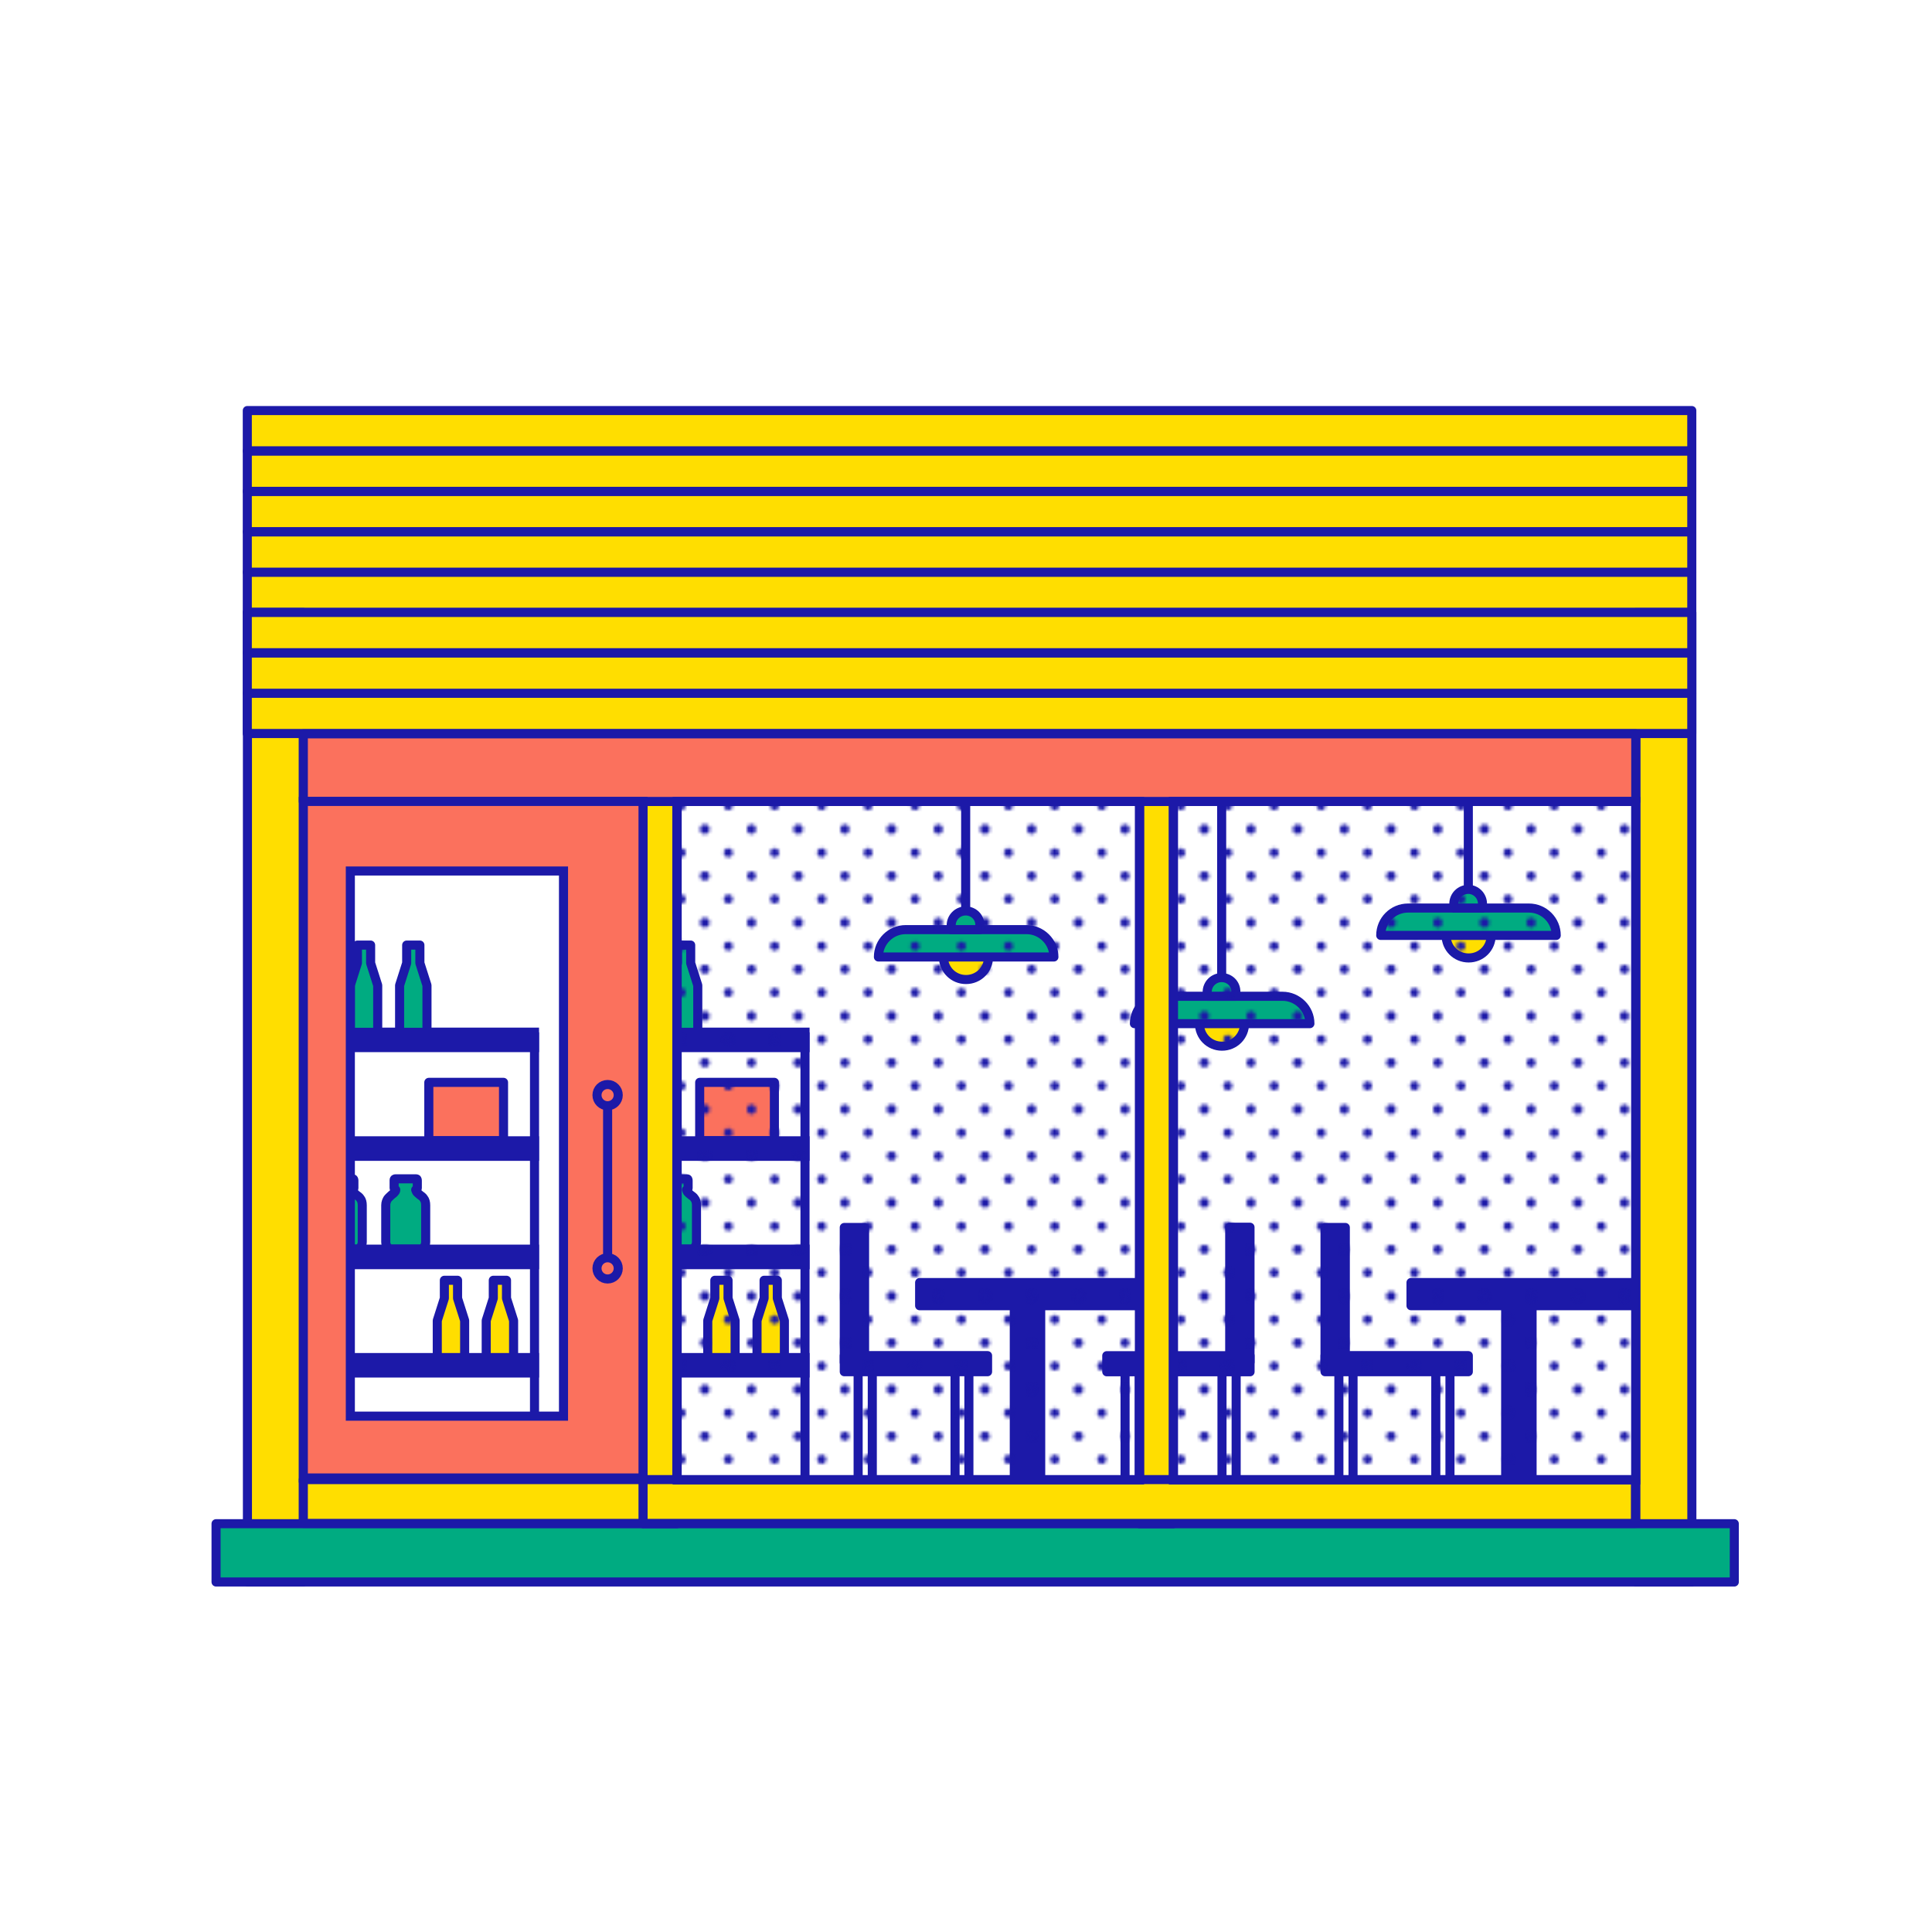 <?xml version="1.0" encoding="UTF-8"?>
<!-- Generator: Adobe Illustrator 24.0.1, SVG Export Plug-In . SVG Version: 6.00 Build 0)  -->
<svg xmlns="http://www.w3.org/2000/svg" xmlns:xlink="http://www.w3.org/1999/xlink" x="0px" y="0px" viewBox="0 0 600 600" style="enable-background:new 0 0 600 600;" xml:space="preserve">
<style type="text/css">
	.st0{fill:none;}
	.st1{fill:#1C19A8;}
	.st2{fill:#FFFFFF;}
	
		.st3{fill-rule:evenodd;clip-rule:evenodd;fill:#FFDE00;stroke:#1C19A8;stroke-width:2.82;stroke-linejoin:round;stroke-miterlimit:10;}
	
		.st4{fill-rule:evenodd;clip-rule:evenodd;fill:#FB715D;stroke:#1C19A8;stroke-width:2.82;stroke-linejoin:round;stroke-miterlimit:10;}
	.st5{fill:#00AB81;stroke:#1C19A8;stroke-width:2.82;stroke-linejoin:round;stroke-miterlimit:10;}
	.st6{fill:#FB715D;stroke:#1C19A8;stroke-width:2.82;stroke-linejoin:round;stroke-miterlimit:10;}
	.st7{fill:none;stroke:#1C19A8;stroke-width:2.82;stroke-miterlimit:10;}
	.st8{fill:#FFDE00;stroke:#1C19A8;stroke-width:2.82;stroke-linejoin:round;stroke-miterlimit:10;}
	.st9{fill-rule:evenodd;clip-rule:evenodd;fill:#1C19A8;stroke:#1C19A8;stroke-width:2.82;stroke-miterlimit:10;}
	.st10{fill:#FFFFFF;stroke:#1C19A8;stroke-width:2.82;stroke-linejoin:round;stroke-miterlimit:10;}
	.st11{fill:url(#New_Blue_Dots);}
	
		.st12{fill-rule:evenodd;clip-rule:evenodd;fill:#00AB81;stroke:#1C19A8;stroke-width:2.82;stroke-linejoin:round;stroke-miterlimit:10;}
	.st13{fill:#1C19A8;stroke:#1C19A8;stroke-width:2.82;stroke-miterlimit:10;}
	.st14{fill:#1C19A8;stroke:#1C19A8;stroke-width:2.82;stroke-linejoin:round;stroke-miterlimit:10;}
	.st15{fill:none;stroke:#1C19A8;stroke-width:2.82;stroke-linejoin:round;stroke-miterlimit:10;}
	.st16{fill:url(#);}
	.st17{fill:#FFDE00;}
	.st18{fill:#00AB81;}
	.st19{fill:#FB715D;}
	.st20{fill:url(#SVGID_1_);}
	.st21{fill:url(#SVGID_2_);}
	.st22{fill:#9D9D9C;stroke:#1C19A8;stroke-width:2.82;stroke-linejoin:round;stroke-miterlimit:10;}
	.st23{fill-rule:evenodd;clip-rule:evenodd;fill:#1C19A8;stroke:#1C19A8;stroke-miterlimit:10;}
	.st24{fill-rule:evenodd;clip-rule:evenodd;fill:#1C19A8;stroke:#1C19A8;stroke-width:1.022;stroke-miterlimit:10;}
	.st25{fill:url(#SVGID_3_);}
	.st26{fill:url(#SVGID_4_);}
	.st27{fill:#EDEDED;stroke:#1C19A8;stroke-width:2.82;stroke-linejoin:round;stroke-miterlimit:10;}
	.st28{fill:#EDEDED;stroke:#1C19A8;stroke-width:2.82;stroke-linecap:round;stroke-linejoin:round;stroke-miterlimit:10;}
	.st29{fill-rule:evenodd;clip-rule:evenodd;fill:#00AB81;}
	.st30{fill-rule:evenodd;clip-rule:evenodd;fill:#FB715D;}
	.st31{fill:none;stroke:#1C19A8;stroke-width:2.82;stroke-linecap:round;stroke-linejoin:round;stroke-miterlimit:10;}
	.st32{fill-rule:evenodd;clip-rule:evenodd;fill:#FFDE00;}
	.st33{fill:url(#SVGID_5_);}
	.st34{fill:#FB715D;stroke:#1C19A8;stroke-width:2.82;stroke-linecap:round;stroke-linejoin:round;stroke-miterlimit:10;}
	.st35{fill:url(#SVGID_6_);}
	.st36{fill:url(#SVGID_7_);}
	.st37{fill:url(#SVGID_8_);}
	.st38{fill:url(#SVGID_9_);}
	.st39{fill:#FFFFFF;stroke:#1C19A8;stroke-width:2.82;stroke-linecap:round;stroke-linejoin:round;stroke-miterlimit:10;}
	.st40{fill:none;stroke:#1C19A8;stroke-width:2;stroke-miterlimit:10;}
	.st41{fill:url(#SVGID_10_);}
	.st42{fill:url(#SVGID_11_);}
	.st43{fill:url(#SVGID_12_);}
	.st44{fill:url(#SVGID_13_);}
	.st45{fill:#00AB81;stroke:#1C19A8;stroke-width:2.493;stroke-linejoin:round;stroke-miterlimit:10;}
	.st46{fill:url(#SVGID_14_);}
	.st47{fill:#FFDE00;stroke:#1C19A8;stroke-width:2.82;stroke-miterlimit:10;}
	.st48{fill:#FB715D;stroke:#1C19A8;stroke-width:2.82;stroke-miterlimit:10;}
	.st49{fill:#00AB81;stroke:#1C19A8;stroke-width:2.82;stroke-miterlimit:10;}
	.st50{fill:#FFFFFF;stroke:#1C19A8;stroke-width:2.82;stroke-miterlimit:10;}
	.st51{fill:url(#SVGID_15_);stroke:#1C19A8;stroke-width:2.82;stroke-linejoin:round;stroke-miterlimit:10;}
	.st52{fill:url(#);stroke:#1C19A8;stroke-width:2.82;stroke-linejoin:round;stroke-miterlimit:10;}
	.st53{fill:#1C19A8;stroke:#1C19A8;stroke-miterlimit:10;}
	.st54{fill:none;stroke:#1C19A8;stroke-miterlimit:10;}
	.st55{fill:url(#SVGID_16_);}
	.st56{fill:url(#SVGID_17_);}
	.st57{fill:url(#SVGID_18_);}
	.st58{fill:#FFDE00;stroke:#1C19A8;stroke-width:2.82;stroke-linecap:round;stroke-linejoin:round;stroke-miterlimit:10;}
	.st59{clip-path:url(#XMLID_4_);}
	.st60{clip-path:url(#XMLID_5_);}
	.st61{clip-path:url(#XMLID_5_);fill:#00AB81;stroke:#1C19A8;stroke-width:2.82;stroke-linejoin:round;stroke-miterlimit:10;}
	.st62{clip-path:url(#XMLID_5_);fill:#FFDE00;stroke:#1C19A8;stroke-width:2.82;stroke-linejoin:round;stroke-miterlimit:10;}
	.st63{fill:url(#SVGID_19_);stroke:#1C19A8;stroke-width:2.82;stroke-linejoin:round;stroke-miterlimit:10;}
	.st64{fill:url(#SVGID_20_);stroke:#1C19A8;stroke-width:2.82;stroke-linejoin:round;stroke-miterlimit:10;}
	.st65{fill:url(#SVGID_21_);stroke:#1C19A8;stroke-width:2.82;stroke-linejoin:round;stroke-miterlimit:10;}
	.st66{fill:url(#SVGID_22_);stroke:#1C19A8;stroke-width:2.82;stroke-miterlimit:10;}
	.st67{fill:url(#SVGID_23_);stroke:#1C19A8;stroke-width:2.82;stroke-miterlimit:10;}
	.st68{clip-path:url(#SVGID_25_);}
	.st69{clip-path:url(#SVGID_27_);}
	.st70{fill:#FB715D;stroke:#1D1D1B;stroke-width:2.812;stroke-linejoin:round;stroke-miterlimit:10;}
	
		.st71{fill-rule:evenodd;clip-rule:evenodd;fill:#00AB81;stroke:#1C19A8;stroke-width:2.812;stroke-linejoin:round;stroke-miterlimit:10;}
	.st72{fill:#1C19A8;stroke:#1C19A8;stroke-width:2.812;stroke-miterlimit:10;}
	.st73{fill:none;stroke:#1C19A8;stroke-width:2.812;stroke-miterlimit:10;}
	.st74{fill:#FB715D;stroke:#1C19A8;stroke-width:2.812;stroke-linejoin:round;stroke-miterlimit:10;}
	.st75{fill:#00AB81;stroke:#1C19A8;stroke-width:2.812;stroke-linejoin:round;stroke-miterlimit:10;}
	
		.st76{fill-rule:evenodd;clip-rule:evenodd;fill:#FB715D;stroke:#1C19A8;stroke-width:2.812;stroke-linejoin:round;stroke-miterlimit:10;}
	.st77{fill:#FFDE00;stroke:#1C19A8;stroke-width:2.812;stroke-miterlimit:10;}
	.st78{fill:#FFDE00;stroke:#1C19A8;stroke-width:2.812;stroke-linejoin:round;stroke-miterlimit:10;}
	.st79{fill:#1C19A8;stroke:#1C19A8;stroke-width:2.812;stroke-linejoin:round;stroke-miterlimit:10;}
	
		.st80{fill-rule:evenodd;clip-rule:evenodd;fill:#FFDE00;stroke:#1C19A8;stroke-width:2.812;stroke-linejoin:round;stroke-miterlimit:10;}
	.st81{fill:#00AB81;stroke:#1C19A8;stroke-width:2.812;stroke-miterlimit:10;}
	.st82{fill:#1C19A8;stroke:#1C19A8;stroke-width:0.188;stroke-miterlimit:10;}
	.st83{fill:#1C19A8;stroke:#1C19A8;stroke-width:0.75;stroke-linecap:round;stroke-linejoin:round;stroke-miterlimit:10;}
	.st84{fill:none;stroke:#1C19A8;stroke-width:2.812;stroke-linejoin:round;stroke-miterlimit:10;}
	.st85{fill:#FB715D;stroke:#1C19A8;stroke-width:2.812;stroke-miterlimit:10;}
	.st86{fill:#F6F6F6;stroke:#1C19A8;stroke-width:2.812;stroke-linejoin:round;stroke-miterlimit:10;}
	.st87{fill:#FFFFFF;stroke:#1C19A8;stroke-width:2.812;stroke-miterlimit:10;}
	.st88{fill:none;stroke:#1C19A8;stroke-width:2.812;stroke-linecap:round;stroke-linejoin:round;stroke-miterlimit:10;}
	.st89{fill:url(#);stroke:#1C19A8;stroke-width:2.812;stroke-miterlimit:10;}
	.st90{fill:#FFFFFF;stroke:#1C19A8;stroke-width:2.812;stroke-linecap:round;stroke-linejoin:round;stroke-miterlimit:10;}
	.st91{fill:#FFFFFF;stroke:#1C19A8;stroke-width:2.812;stroke-linejoin:round;stroke-miterlimit:10;}
	.st92{fill:none;stroke:#1C19A8;stroke-width:8.438;stroke-linejoin:round;stroke-miterlimit:10;}
	.st93{fill:#00AB81;stroke:#1C19A8;stroke-width:2.812;stroke-linecap:round;stroke-linejoin:round;stroke-miterlimit:10;}
	.st94{fill:#FFDE00;stroke:#1C19A8;stroke-width:2.812;stroke-linejoin:bevel;stroke-miterlimit:10;}
	.st95{fill:#1D1D1B;stroke:#1C19A8;stroke-width:2.812;stroke-linejoin:round;stroke-miterlimit:10;}
	.st96{fill:#00AB81;stroke:#1C19A8;stroke-width:2.782;stroke-linejoin:round;stroke-miterlimit:10;}
	.st97{fill:url(#);stroke:#1C19A8;stroke-width:3.75;stroke-miterlimit:10;}
	.st98{fill:none;stroke:#1C19A8;stroke-width:2.815;stroke-linejoin:round;stroke-miterlimit:10;}
	.st99{fill:none;stroke:#1C19A8;stroke-width:2.982;stroke-linejoin:round;stroke-miterlimit:10;}
	.st100{fill:#FB715D;stroke:#1C19A8;stroke-width:2.462;stroke-linejoin:round;stroke-miterlimit:10;}
	.st101{fill:#FB715D;stroke:#1C19A8;stroke-width:2.811;stroke-linejoin:round;stroke-miterlimit:10;}
	.st102{fill-rule:evenodd;clip-rule:evenodd;fill:#1C19A8;stroke:#1C19A8;stroke-width:2.812;stroke-miterlimit:10;}
	.st103{fill:#1C19A8;stroke:#1C19A8;stroke-width:1.875;stroke-miterlimit:10;}
	
		.st104{fill-rule:evenodd;clip-rule:evenodd;fill:#FFDE00;stroke:#1C19A8;stroke-width:2.782;stroke-linejoin:round;stroke-miterlimit:10;}
	.st105{fill:#FB715D;stroke:#1C19A8;stroke-width:2.782;stroke-linejoin:round;stroke-miterlimit:10;}
	.st106{fill:#1D1D1B;stroke:#1C19A8;stroke-width:2.812;stroke-miterlimit:10;}
	.st107{fill:#1D1D1B;stroke:#1C19A8;stroke-width:2.812;stroke-linecap:round;stroke-linejoin:round;stroke-miterlimit:10;}
	.st108{fill:#FFDE00;stroke:#1C19A8;stroke-width:2.812;stroke-linecap:round;stroke-linejoin:round;stroke-miterlimit:10;}
	.st109{fill:#1C19A8;stroke:#1D1D1B;stroke-width:2.812;stroke-miterlimit:10;}
	.st110{fill:#FFDE00;stroke:#1C19A8;stroke-width:2.782;stroke-linejoin:round;stroke-miterlimit:10;}
	.st111{fill:none;stroke:#1C19A8;stroke-width:2.782;stroke-linejoin:round;stroke-miterlimit:10;}
	.st112{fill:none;stroke:#1C19A8;stroke-width:2.783;stroke-linecap:round;stroke-linejoin:round;stroke-miterlimit:10;}
	.st113{fill:none;stroke:#1C19A8;stroke-width:3.75;stroke-miterlimit:10;}
	
		.st114{fill-rule:evenodd;clip-rule:evenodd;fill:#00AB81;stroke:#1C19A8;stroke-width:2.782;stroke-linejoin:round;stroke-miterlimit:10;}
	.st115{fill:#1C19A8;stroke:#1C19A8;stroke-width:3.75;stroke-miterlimit:10;}
	.st116{fill:#1C19A8;stroke:#1C19A8;stroke-width:2.812;stroke-linecap:round;stroke-linejoin:round;stroke-miterlimit:10;}
	.st117{fill:#1C19A8;stroke:#1C19A8;stroke-width:0.938;stroke-miterlimit:10;}
	.st118{fill:#1D1D1B;stroke:#1C19A8;stroke-width:3.75;stroke-miterlimit:10;}
	
		.st119{fill-rule:evenodd;clip-rule:evenodd;fill:#FB715D;stroke:#1C19A8;stroke-width:2.782;stroke-linejoin:round;stroke-miterlimit:10;}
	.st120{fill:#1C19A8;stroke:#1C19A8;stroke-width:2.811;stroke-linejoin:round;stroke-miterlimit:10;}
	.st121{fill:#FFDE00;stroke:#1C19A8;stroke-width:2.811;stroke-linejoin:round;stroke-miterlimit:10;}
	.st122{fill-rule:evenodd;clip-rule:evenodd;fill:none;stroke:#1C19A8;stroke-width:3.75;stroke-miterlimit:10;}
	.st123{fill:#FFFFFF;stroke:#1D1D1B;stroke-width:2.82;stroke-miterlimit:10;}
</style>
<pattern x="-5030" y="-890" width="28.8" height="28.8" patternUnits="userSpaceOnUse" id="New_Blue_Dots" viewBox="1.4 -30.2 28.8 28.8" style="overflow:visible;">
	<g>
		<rect x="1.4" y="-30.2" class="st0" width="28.8" height="28.8"></rect>
		<g>
			<path class="st1" d="M30.2,0c0.8,0,1.4-0.6,1.4-1.4c0-0.8-0.6-1.4-1.4-1.4c-0.8,0-1.4,0.6-1.4,1.4C28.8-0.6,29.4,0,30.2,0z"></path>
			<path class="st1" d="M15.8,0c0.8,0,1.4-0.6,1.4-1.4c0-0.8-0.6-1.4-1.4-1.4c-0.8,0-1.4,0.6-1.4,1.4C14.4-0.6,15,0,15.8,0z"></path>
			<path class="st1" d="M30.2-14.4c0.8,0,1.4-0.6,1.4-1.4c0-0.8-0.6-1.4-1.4-1.4c-0.8,0-1.4,0.6-1.4,1.4     C28.8-15,29.4-14.4,30.2-14.4z"></path>
			<path class="st1" d="M15.8-14.4c0.8,0,1.4-0.6,1.4-1.4c0-0.8-0.6-1.4-1.4-1.4c-0.8,0-1.4,0.6-1.4,1.4C14.4-15,15-14.4,15.8-14.4z     "></path>
			<path class="st1" d="M8.6-7.2c0.8,0,1.4-0.6,1.4-1.4c0-0.8-0.6-1.4-1.4-1.4c-0.8,0-1.4,0.6-1.4,1.4C7.2-7.8,7.8-7.2,8.6-7.2z"></path>
			<path class="st1" d="M23-7.2c0.8,0,1.4-0.6,1.4-1.4c0-0.8-0.6-1.4-1.4-1.4c-0.8,0-1.4,0.6-1.4,1.4C21.6-7.8,22.2-7.2,23-7.2z"></path>
			<path class="st1" d="M8.6-21.6c0.8,0,1.4-0.6,1.4-1.4c0-0.8-0.6-1.4-1.4-1.4c-0.8,0-1.4,0.6-1.4,1.4C7.2-22.2,7.8-21.6,8.6-21.6z     "></path>
			<path class="st1" d="M23-21.6c0.8,0,1.4-0.6,1.4-1.4c0-0.8-0.6-1.4-1.4-1.4c-0.8,0-1.4,0.6-1.4,1.4C21.6-22.2,22.2-21.6,23-21.6z     "></path>
		</g>
		<g>
			<path class="st1" d="M1.4,0c0.8,0,1.4-0.6,1.4-1.4c0-0.8-0.6-1.4-1.4-1.4C0.6-2.9,0-2.2,0-1.4C0-0.6,0.6,0,1.4,0z"></path>
			<path class="st1" d="M1.4-14.4c0.8,0,1.4-0.6,1.4-1.4c0-0.8-0.6-1.4-1.4-1.4c-0.8,0-1.4,0.6-1.4,1.4C0-15,0.6-14.4,1.4-14.4z"></path>
		</g>
		<g>
			<path class="st1" d="M30.2-28.8c0.8,0,1.4-0.6,1.4-1.4c0-0.8-0.6-1.4-1.4-1.4c-0.8,0-1.4,0.6-1.4,1.4     C28.8-29.4,29.4-28.8,30.2-28.8z"></path>
			<path class="st1" d="M15.8-28.8c0.8,0,1.4-0.6,1.4-1.4c0-0.8-0.6-1.4-1.4-1.4c-0.8,0-1.4,0.6-1.4,1.4     C14.4-29.4,15-28.8,15.8-28.8z"></path>
		</g>
		<g>
			<path class="st1" d="M1.4-28.8c0.8,0,1.4-0.6,1.4-1.4c0-0.8-0.6-1.4-1.4-1.4C0.6-31.7,0-31,0-30.2C0-29.4,0.6-28.8,1.4-28.8z"></path>
		</g>
	</g>
</pattern>
<g id="Layer_1">
	<rect x="82.7" y="238.4" class="st2" width="437.1" height="228.4"></rect>
	<g>
		<line class="st7" x1="250" y1="320.6" x2="250" y2="460.5"></line>
		<g>
			<path class="st12" d="M193.7,366.1c0.2,0,0.3,0.2,0.3,0.5v2.4c0,0.3-0.2,0.5-0.4,0.5h-0.1c0.1,0.3,0.2,0.5,0.3,0.7     c0.3,0.3,0.6,0.6,1,0.9c0.4,0.3,0.9,0.6,1.2,1.1c0.4,0.5,0.6,1.2,0.6,2.1v0v11.4c0,1.2-0.8,2.2-1.7,2.2h-9c-0.9,0-1.7-1-1.7-2.2     v-11.4v0c0-0.9,0.3-1.5,0.6-2c0.4-0.5,0.8-0.8,1.2-1.2c0.4-0.3,0.8-0.6,1-0.9c0.2-0.2,0.3-0.4,0.3-0.7h-0.1     c-0.2,0-0.4-0.2-0.4-0.5l0-2.4c0-0.1,0-0.3,0.1-0.4s0.2-0.1,0.3-0.1L193.7,366.1C193.6,366.1,193.7,366.1,193.7,366.1     L193.7,366.1z"></path>
			<path class="st12" d="M213.4,366.1c0.2,0,0.3,0.2,0.3,0.5v2.4c0,0.3-0.2,0.5-0.4,0.5h-0.1c0.1,0.3,0.2,0.5,0.3,0.7     c0.3,0.3,0.6,0.6,1,0.9c0.4,0.3,0.9,0.6,1.2,1.1c0.4,0.5,0.6,1.2,0.6,2.1v0v11.4c0,1.2-0.8,2.2-1.7,2.2h-9c-0.9,0-1.7-1-1.7-2.2     v-11.4v0c0-0.9,0.3-1.5,0.6-2s0.8-0.8,1.2-1.2c0.4-0.3,0.8-0.6,1-0.9c0.2-0.2,0.3-0.4,0.3-0.7h-0.1c-0.2,0-0.4-0.2-0.4-0.5l0-2.4     c0-0.1,0-0.3,0.1-0.4s0.2-0.1,0.3-0.1L213.4,366.1C213.4,366.1,213.4,366.1,213.4,366.1L213.4,366.1z"></path>
			<g>
				<path class="st8" d="M243.6,424.7h-8.5l0-14.6l2.2-6.9l0-5.6h4.1l0,5.6l2.2,6.9L243.6,424.7z"></path>
			</g>
			<g>
				<path class="st8" d="M228.3,424.7h-8.5l0-14.6l2.2-6.9l0-5.6h4.1l0,5.6l2.2,6.9L228.3,424.7z"></path>
			</g>
			
				<rect x="217.2" y="336.2" transform="matrix(-1 -4.482737e-11 4.482737e-11 -1 457.695 690.435)" class="st6" width="23.2" height="18.1"></rect>
			
				<rect x="178.7" y="421.6" transform="matrix(-1 -4.498414e-11 4.498414e-11 -1 428.714 847.995)" class="st13" width="71.4" height="4.8"></rect>
			
				<rect x="178.7" y="387.9" transform="matrix(-1 -4.483137e-11 4.483137e-11 -1 428.714 780.645)" class="st13" width="71.4" height="4.8"></rect>
			
				<rect x="178.7" y="354.2" transform="matrix(-1 -4.498414e-11 4.498414e-11 -1 428.714 713.294)" class="st13" width="71.4" height="4.8"></rect>
			
				<rect x="178.7" y="320.6" transform="matrix(-1 -4.498414e-11 4.498414e-11 -1 428.714 645.944)" class="st13" width="71.4" height="4.8"></rect>
			<g>
				<path class="st5" d="M216.7,320.6h-8.5l0-14.6l2.2-6.9l0-5.6h4.1l0,5.6l2.2,6.9L216.7,320.6z"></path>
			</g>
			<g>
				<path class="st5" d="M201.4,320.6h-8.5l0-14.6l2.2-6.9l0-5.6h4.1l0,5.6l2.2,6.9L201.4,320.6z"></path>
			</g>
		</g>
	</g>
	<path class="st8" d="M386.5,317.9c0,3.9-3.1,7-7,7c-3.9,0-7-3.1-7-7"></path>
	<path class="st5" d="M406.8,317.9h-54.5l0,0c0-4.7,3.8-8.5,8.5-8.5h37.5C402.9,309.4,406.8,313.2,406.8,317.9L406.8,317.9z"></path>
	<path class="st5" d="M379.4,303.6L379.4,303.6c-2.5,0-4.5,2-4.5,4.5v1.3h8.9v-1.3C383.9,305.6,381.9,303.6,379.4,303.6z"></path>
	<path class="st8" d="M463.1,290.5c0,3.9-3.1,7-7,7c-3.9,0-7-3.1-7-7"></path>
	<path class="st5" d="M483.3,290.5h-54.5l0,0c0-4.7,3.8-8.5,8.5-8.5h37.5C479.5,282,483.3,285.8,483.3,290.5L483.3,290.5z"></path>
	<path class="st5" d="M456,276.2L456,276.2c-2.5,0-4.5,2-4.5,4.5v1.3h8.9v-1.3C460.4,278.2,458.4,276.2,456,276.2z"></path>
	<line class="st6" x1="456" y1="276.2" x2="456" y2="248.9"></line>
	<g>
		<rect x="285.6" y="398.3" class="st14" width="69.8" height="7.2"></rect>
		<rect x="315" y="405.5" class="st14" width="8.2" height="54.9"></rect>
		<g>
			
				<rect x="381.8" y="381.2" transform="matrix(-1 -4.411728e-11 4.411728e-11 -1 769.999 804.224)" class="st14" width="6.3" height="41.9"></rect>
			
				<rect x="343.6" y="421" transform="matrix(-1 -4.468793e-11 4.468793e-11 -1 731.818 847.02)" class="st14" width="44.5" height="5"></rect>
			<line class="st14" x1="383.9" y1="426" x2="383.9" y2="459.5"></line>
			<line class="st14" x1="379.5" y1="426" x2="379.5" y2="459.5"></line>
			<line class="st14" x1="353.8" y1="426" x2="353.8" y2="459.5"></line>
			<line class="st14" x1="349.4" y1="426" x2="349.4" y2="459.5"></line>
		</g>
		<g>
			<rect x="262.2" y="381.2" class="st14" width="6.3" height="41.9"></rect>
			<rect x="262.2" y="421" class="st14" width="44.5" height="5"></rect>
			<line class="st14" x1="266.5" y1="426" x2="266.5" y2="459.5"></line>
			<line class="st14" x1="270.9" y1="426" x2="270.9" y2="459.5"></line>
			<line class="st14" x1="296.6" y1="426" x2="296.6" y2="459.5"></line>
			<line class="st14" x1="300.9" y1="426" x2="300.9" y2="459.5"></line>
		</g>
	</g>
	<rect x="438.2" y="398.3" class="st14" width="69.8" height="7.2"></rect>
	<rect x="467.6" y="405.5" class="st14" width="8.2" height="54.9"></rect>
	<rect x="76.8" y="177.7" class="st8" width="448.6" height="12.5"></rect>
	
		<rect x="366.2" y="332" transform="matrix(-1.836970e-16 1 -1 -1.836970e-16 857.42 -175.948)" class="st8" width="301" height="17.4"></rect>
	
		<rect x="-65" y="332" transform="matrix(-1.836970e-16 1 -1 -1.836970e-16 426.241 255.23)" class="st8" width="301" height="17.4"></rect>
	<rect x="76.8" y="165.2" class="st8" width="448.6" height="12.5"></rect>
	<rect x="76.8" y="152.6" class="st8" width="448.6" height="12.5"></rect>
	<rect x="76.8" y="140.1" class="st8" width="448.6" height="12.5"></rect>
	<rect x="76.8" y="127.5" class="st8" width="448.6" height="12.5"></rect>
	<rect x="76.8" y="215.3" class="st8" width="448.6" height="12.5"></rect>
	<rect x="76.8" y="202.8" class="st8" width="448.6" height="12.5"></rect>
	<rect x="76.8" y="190.2" class="st8" width="448.6" height="12.5"></rect>
	<rect x="67.1" y="473.2" class="st5" width="471.5" height="18.1"></rect>
	<rect x="353.9" y="248.9" class="st8" width="10.5" height="224.3"></rect>
	<rect x="199.7" y="248.9" class="st8" width="10.5" height="224.3"></rect>
	<rect x="199.7" y="459.5" class="st8" width="308.2" height="13.6"></rect>
	<rect x="94.2" y="459.5" class="st8" width="105.5" height="13.6"></rect>
	<rect x="94.2" y="227.9" class="st6" width="413.8" height="21"></rect>
	<g>
		<rect x="411.5" y="381.2" class="st14" width="6.3" height="41.9"></rect>
		<rect x="411.5" y="421" class="st14" width="44.5" height="5"></rect>
		<line class="st14" x1="415.8" y1="426" x2="415.8" y2="459.5"></line>
		<line class="st14" x1="420.2" y1="426" x2="420.2" y2="459.5"></line>
		<line class="st14" x1="445.9" y1="426" x2="445.9" y2="459.5"></line>
		<line class="st14" x1="450.3" y1="426" x2="450.3" y2="459.5"></line>
	</g>
	<g>
		<path class="st8" d="M307,297.2c0,3.9-3.1,7-7,7s-7-3.1-7-7"></path>
		<path class="st5" d="M327.3,297.2h-54.5v0c0-4.7,3.8-8.5,8.5-8.5h37.5C323.4,288.7,327.3,292.5,327.3,297.2L327.3,297.2z"></path>
		<path class="st5" d="M299.9,282.9L299.9,282.9c-2.5,0-4.5,2-4.5,4.5v1.3h8.9v-1.3C304.4,284.9,302.4,282.9,299.9,282.9z"></path>
		<line class="st6" x1="299.9" y1="282.9" x2="299.9" y2="248.9"></line>
	</g>
	<line class="st6" x1="379.4" y1="303.6" x2="379.4" y2="248.9"></line>
	<g>
		<line class="st7" x1="166" y1="320.6" x2="166" y2="460.5"></line>
		<line class="st7" x1="177.7" y1="320.6" x2="177.7" y2="460.5"></line>
		<g>
			<path class="st12" d="M109.6,366.1c0.2,0,0.3,0.2,0.3,0.5v2.4c0,0.3-0.2,0.5-0.4,0.5h-0.1c0.1,0.3,0.2,0.5,0.3,0.7     c0.3,0.3,0.6,0.6,1,0.9s0.9,0.6,1.2,1.1c0.4,0.5,0.6,1.2,0.6,2.1v0v11.4c0,1.2-0.8,2.2-1.7,2.2h-9c-0.9,0-1.7-1-1.7-2.2v-11.4v0     c0-0.9,0.3-1.5,0.6-2c0.4-0.5,0.8-0.8,1.2-1.2c0.4-0.3,0.8-0.6,1-0.9c0.2-0.2,0.3-0.4,0.3-0.7h-0.1c-0.2,0-0.4-0.2-0.4-0.5l0-2.4     c0-0.1,0-0.3,0.1-0.4s0.2-0.1,0.3-0.1L109.6,366.1C109.6,366.1,109.6,366.1,109.6,366.1L109.6,366.1z"></path>
			<path class="st12" d="M129.3,366.1c0.2,0,0.3,0.2,0.3,0.5v2.4c0,0.3-0.2,0.5-0.4,0.5h-0.1c0.1,0.3,0.2,0.5,0.3,0.7     c0.3,0.3,0.6,0.6,1,0.9c0.4,0.3,0.9,0.6,1.2,1.1c0.4,0.5,0.6,1.2,0.6,2.1v0v11.4c0,1.2-0.8,2.2-1.7,2.2h-9c-0.9,0-1.7-1-1.7-2.2     v-11.4v0c0-0.9,0.3-1.5,0.6-2c0.4-0.5,0.8-0.8,1.2-1.2c0.4-0.3,0.8-0.6,1-0.9c0.2-0.2,0.3-0.4,0.3-0.7h-0.1     c-0.2,0-0.4-0.2-0.4-0.5l0-2.4c0-0.1,0-0.3,0.1-0.4s0.2-0.1,0.3-0.1L129.3,366.1C129.3,366.1,129.3,366.1,129.3,366.1     L129.3,366.1z"></path>
			<g>
				<path class="st8" d="M159.5,424.7h-8.5l0-14.6l2.2-6.9l0-5.6h4.1l0,5.6l2.2,6.9L159.5,424.7z"></path>
			</g>
			<g>
				<path class="st8" d="M144.3,424.7h-8.5l0-14.6l2.2-6.9l0-5.6h4.1l0,5.6l2.2,6.9L144.3,424.7z"></path>
			</g>
			
				<rect x="133.2" y="336.2" transform="matrix(-1 -4.482737e-11 4.482737e-11 -1 289.574 690.435)" class="st6" width="23.2" height="18.1"></rect>
			
				<rect x="94.6" y="421.6" transform="matrix(-1 -4.498414e-11 4.498414e-11 -1 260.593 847.995)" class="st13" width="71.4" height="4.8"></rect>
			
				<rect x="94.6" y="387.9" transform="matrix(-1 -4.483137e-11 4.483137e-11 -1 260.593 780.645)" class="st13" width="71.4" height="4.8"></rect>
			
				<rect x="94.6" y="354.2" transform="matrix(-1 -4.498414e-11 4.498414e-11 -1 260.593 713.294)" class="st13" width="71.4" height="4.8"></rect>
			
				<rect x="94.6" y="320.6" transform="matrix(-1 -4.498414e-11 4.498414e-11 -1 260.593 645.944)" class="st13" width="71.4" height="4.8"></rect>
			<g>
				<path class="st5" d="M132.6,320.6h-8.5l0-14.6l2.2-6.9l0-5.6h4.1l0,5.6l2.2,6.9L132.6,320.6z"></path>
			</g>
			<g>
				<path class="st5" d="M117.3,320.6h-8.5l0-14.6l2.2-6.9l0-5.6h4.1l0,5.6l2.2,6.9L117.3,320.6z"></path>
			</g>
		</g>
	</g>
	<pattern id="SVGID_1_" xlink:href="#New_Blue_Dots" patternTransform="matrix(1 0 0 1 0 -12.384)">
	</pattern>
	
		<rect x="210.3" y="248.9" style="fill:url(#SVGID_1_);stroke:#1C19A8;stroke-width:2.82;stroke-miterlimit:10;" width="143.6" height="210.7"></rect>
	<pattern id="SVGID_2_" xlink:href="#New_Blue_Dots" patternTransform="matrix(1 0 0 1 10.117 -12.384)">
	</pattern>
	
		<rect x="364.4" y="248.9" style="fill:url(#SVGID_2_);stroke:#1C19A8;stroke-width:2.82;stroke-miterlimit:10;" width="143.6" height="210.7"></rect>
	<path class="st48" d="M94.2,248.9v210.1h105.5V248.9H94.2z M175,439.8h-66.2V270.5H175V439.8z"></path>
	<g>
		<circle class="st48" cx="188.7" cy="340.1" r="3.3"></circle>
		<circle class="st48" cx="188.7" cy="393.9" r="3.3"></circle>
		<line class="st50" x1="188.7" y1="343.4" x2="188.7" y2="391.1"></line>
	</g>
</g>
<g id="Layer_2">
</g>
</svg>
